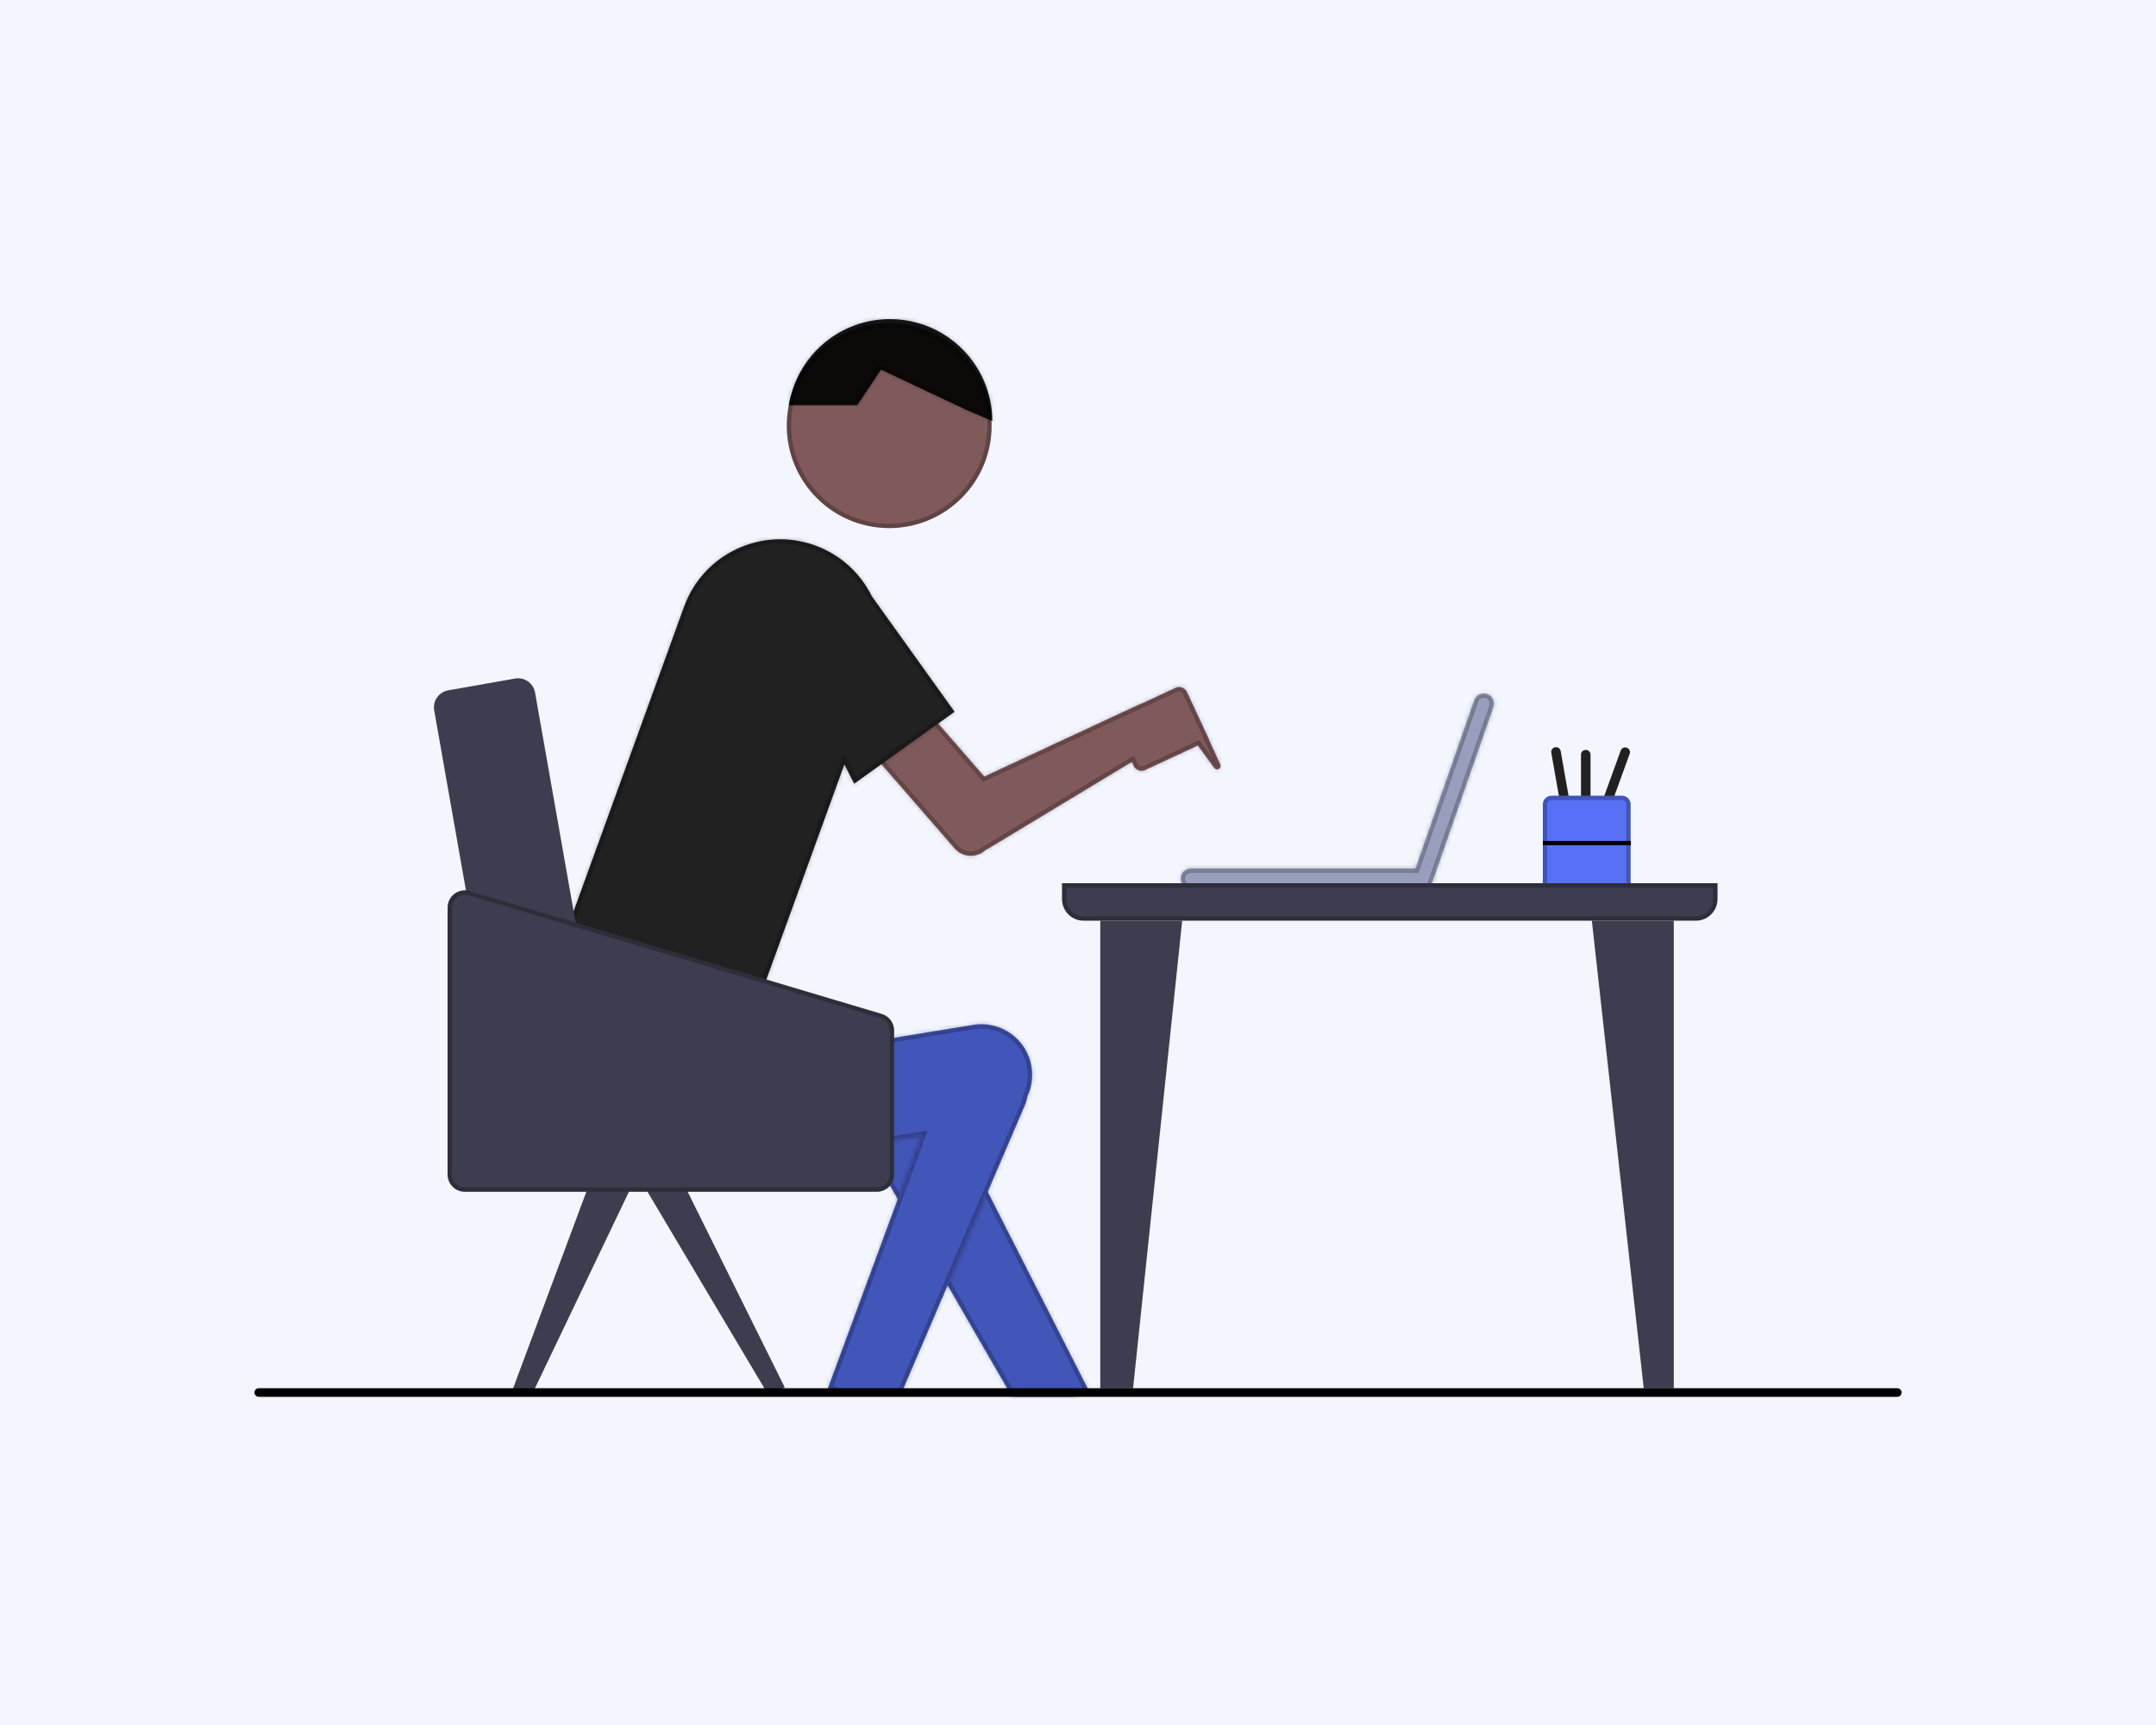 <svg width="500" height="400" viewBox="0 0 500 400" fill="none" xmlns="http://www.w3.org/2000/svg">
<rect width="500" height="400" fill="#F3F5FF"/>
<path d="M359.761 174.551C359.655 173.95 360.057 173.376 360.659 173.269C361.26 173.163 361.834 173.565 361.94 174.166L364.821 190.538L362.643 190.922L359.761 174.551Z" fill="#212121"/>
<path d="M366.649 174.993C366.649 174.382 367.144 173.886 367.755 173.886C368.366 173.886 368.861 174.382 368.861 174.993V191.616H366.649V174.993Z" fill="#212121"/>
<path d="M375.863 174.04C376.072 173.466 376.706 173.17 377.28 173.379C377.854 173.588 378.151 174.224 377.942 174.798L372.267 190.419L370.188 189.661L375.863 174.04Z" fill="#212121"/>
<path d="M357.8 186.524C357.8 185.42 358.695 184.524 359.8 184.524H376.152C377.257 184.524 378.152 185.42 378.152 186.524V205.8H357.8V186.524Z" fill="#5770F5"/>
<path d="M358.3 186.524C358.3 185.696 358.972 185.024 359.8 185.024H376.152C376.981 185.024 377.652 185.696 377.652 186.524V205.3H358.3V186.524Z" stroke="black" stroke-opacity="0.25"/>
<path d="M357.8 195.492H378.225" stroke="black"/>
<mask id="path-7-inside-1" fill="white">
<path fill-rule="evenodd" clip-rule="evenodd" d="M330.25 206.132H276.175C274.863 206.132 273.8 205.069 273.8 203.757C273.8 202.446 274.863 201.382 276.175 201.382H328.262L341.868 162.393C342.3 161.155 343.654 160.501 344.893 160.933C346.131 161.365 346.785 162.72 346.352 163.958L331.485 206.564L330.25 206.132Z"/>
</mask>
<path fill-rule="evenodd" clip-rule="evenodd" d="M330.25 206.132H276.175C274.863 206.132 273.8 205.069 273.8 203.757C273.8 202.446 274.863 201.382 276.175 201.382H328.262L341.868 162.393C342.3 161.155 343.654 160.501 344.893 160.933C346.131 161.365 346.785 162.72 346.352 163.958L331.485 206.564L330.25 206.132Z" fill="#989EBC"/>
<path d="M330.25 206.132L330.579 205.188L330.419 205.132H330.25V206.132ZM328.262 201.382V202.382H328.972L329.206 201.712L328.262 201.382ZM341.868 162.393L340.923 162.064V162.064L341.868 162.393ZM344.893 160.933L345.222 159.989V159.989L344.893 160.933ZM346.352 163.958L345.408 163.629V163.629L346.352 163.958ZM331.485 206.564L331.155 207.508L332.1 207.837L332.429 206.893L331.485 206.564ZM330.25 205.132H276.175V207.132H330.25V205.132ZM276.175 205.132C275.416 205.132 274.8 204.517 274.8 203.757H272.8C272.8 205.621 274.311 207.132 276.175 207.132V205.132ZM274.8 203.757C274.8 202.998 275.416 202.382 276.175 202.382V200.382C274.311 200.382 272.8 201.894 272.8 203.757H274.8ZM276.175 202.382H328.262V200.382H276.175V202.382ZM329.206 201.712L342.812 162.723L340.923 162.064L327.318 201.053L329.206 201.712ZM342.812 162.723C343.062 162.006 343.846 161.627 344.563 161.877L345.222 159.989C343.462 159.375 341.538 160.304 340.923 162.064L342.812 162.723ZM344.563 161.877C345.28 162.128 345.658 162.912 345.408 163.629L347.297 164.288C347.911 162.528 346.982 160.603 345.222 159.989L344.563 161.877ZM345.408 163.629L330.541 206.234L332.429 206.893L347.297 164.288L345.408 163.629ZM331.814 205.619L330.579 205.188L329.92 207.077L331.155 207.508L331.814 205.619Z" fill="black" fill-opacity="0.25" mask="url(#path-7-inside-1)"/>
<path d="M246.3 204.804H398.3V208.482C398.3 211.243 396.061 213.482 393.3 213.482H251.3C248.539 213.482 246.3 211.243 246.3 208.482V204.804Z" fill="#3C3D4E"/>
<path d="M246.8 205.304H397.8V208.482C397.8 210.967 395.785 212.982 393.3 212.982H251.3C248.815 212.982 246.8 210.967 246.8 208.482V205.304Z" stroke="black" stroke-opacity="0.25"/>
<path d="M255.167 213.482H274.167L262.767 321.949H255.167V213.482Z" fill="#3C3D4E"/>
<path d="M369.167 213.482H388.167V321.949H381.2L369.167 213.482Z" fill="#3C3D4E"/>
<mask id="path-13-inside-2" fill="white">
<path fill-rule="evenodd" clip-rule="evenodd" d="M204.79 252.041C199.975 254.825 198.328 260.987 201.112 265.802L234.676 323.85H249.211L252.364 322.154L218.809 256.194C216.191 251.046 209.79 249.15 204.79 252.041Z"/>
</mask>
<path fill-rule="evenodd" clip-rule="evenodd" d="M204.79 252.041C199.975 254.825 198.328 260.987 201.112 265.802L234.676 323.85H249.211L252.364 322.154L218.809 256.194C216.191 251.046 209.79 249.15 204.79 252.041Z" fill="#4255B9"/>
<path d="M201.112 265.802L201.978 265.302L201.112 265.802ZM204.79 252.041L204.29 251.175L204.79 252.041ZM234.676 323.85L233.81 324.351L234.099 324.85H234.676V323.85ZM249.211 323.85V324.85H249.463L249.685 324.731L249.211 323.85ZM252.364 322.154L252.838 323.034L253.699 322.571L253.256 321.7L252.364 322.154ZM218.809 256.194L217.918 256.647L218.809 256.194ZM201.978 265.302C199.47 260.964 200.953 255.415 205.291 252.907L204.29 251.175C198.996 254.236 197.186 261.009 200.247 266.303L201.978 265.302ZM235.542 323.349L201.978 265.302L200.247 266.303L233.81 324.351L235.542 323.349ZM234.676 324.85H249.211V322.85H234.676V324.85ZM251.891 321.273L248.737 322.969L249.685 324.731L252.838 323.034L251.891 321.273ZM217.918 256.647L251.473 322.607L253.256 321.7L219.701 255.74L217.918 256.647ZM205.291 252.907C209.794 250.303 215.56 252.011 217.918 256.647L219.701 255.74C216.822 250.082 209.785 247.998 204.29 251.175L205.291 252.907Z" fill="black" fill-opacity="0.25" mask="url(#path-13-inside-2)"/>
<mask id="path-15-inside-3" fill="white">
<path fill-rule="evenodd" clip-rule="evenodd" d="M194.399 242.752L225.72 237.642C232.124 236.597 238.17 240.94 239.224 247.343C239.621 249.751 239.254 252.108 238.302 254.167C238.17 254.921 237.949 255.672 237.634 256.408L209.121 322.9L194.446 322.9L191.99 321.926L213.597 263.427L198.217 265.937L194.399 242.752Z"/>
</mask>
<path fill-rule="evenodd" clip-rule="evenodd" d="M194.399 242.752L225.72 237.642C232.124 236.597 238.17 240.94 239.224 247.343C239.621 249.751 239.254 252.108 238.302 254.167C238.17 254.921 237.949 255.672 237.634 256.408L209.121 322.9L194.446 322.9L191.99 321.926L213.597 263.427L198.217 265.937L194.399 242.752Z" fill="#4255B9"/>
<path d="M225.72 237.642L225.881 238.629L225.72 237.642ZM194.399 242.752L194.238 241.765L193.249 241.927L193.412 242.915L194.399 242.752ZM239.224 247.343L240.211 247.18L239.224 247.343ZM238.302 254.167L237.394 253.747L237.339 253.866L237.317 253.995L238.302 254.167ZM237.634 256.408L238.553 256.802L238.553 256.802L237.634 256.408ZM209.121 322.9L209.121 323.9L209.781 323.9L210.04 323.294L209.121 322.9ZM194.446 322.9L194.077 323.83L194.254 323.9L194.446 323.9L194.446 322.9ZM191.99 321.926L191.052 321.58L190.714 322.496L191.622 322.856L191.99 321.926ZM213.597 263.427L214.535 263.774L215.13 262.164L213.436 262.44L213.597 263.427ZM198.217 265.937L197.231 266.099L197.393 267.084L198.378 266.924L198.217 265.937ZM225.559 236.655L194.238 241.765L194.56 243.739L225.881 238.629L225.559 236.655ZM240.211 247.18C239.067 240.234 232.507 235.522 225.559 236.655L225.881 238.629C231.74 237.673 237.273 241.647 238.237 247.505L240.211 247.18ZM239.209 254.587C240.243 252.352 240.641 249.793 240.211 247.18L238.237 247.505C238.6 249.71 238.265 251.865 237.394 253.747L239.209 254.587ZM238.553 256.802C238.899 255.994 239.142 255.169 239.287 254.34L237.317 253.995C237.198 254.672 237 255.349 236.715 256.014L238.553 256.802ZM210.04 323.294L238.553 256.802L236.715 256.014L208.202 322.506L210.04 323.294ZM194.446 323.9L209.121 323.9L209.121 321.9L194.446 321.9L194.446 323.9ZM191.622 322.856L194.077 323.83L194.814 321.97L192.359 320.997L191.622 322.856ZM212.659 263.081L191.052 321.58L192.928 322.273L214.535 263.774L212.659 263.081ZM198.378 266.924L213.758 264.414L213.436 262.44L198.056 264.95L198.378 266.924ZM193.412 242.915L197.231 266.099L199.204 265.774L195.386 242.59L193.412 242.915Z" fill="black" fill-opacity="0.25" mask="url(#path-15-inside-3)"/>
<mask id="path-17-inside-4" fill="white">
<path fill-rule="evenodd" clip-rule="evenodd" d="M228.273 180.056L201.302 149.05L189.117 159.649L221.379 196.738C223.191 198.822 226.349 199.042 228.433 197.229L228.591 197.091C228.797 197.002 229 196.898 229.198 196.778L262.481 176.685L262.906 177.598C263.372 178.6 264.561 179.034 265.563 178.568L277.797 172.876L281.611 178.097C281.857 178.432 282.316 178.528 282.676 178.319C283.036 178.109 283.179 177.66 283.005 177.281L280.435 171.648L280.473 171.631L275.276 160.459C274.81 159.457 273.62 159.023 272.619 159.489L264.311 163.354L264.285 163.3L228.273 180.056Z"/>
</mask>
<path fill-rule="evenodd" clip-rule="evenodd" d="M228.273 180.056L201.302 149.05L189.117 159.649L221.379 196.738C223.191 198.822 226.349 199.042 228.433 197.229L228.591 197.091C228.797 197.002 229 196.898 229.198 196.778L262.481 176.685L262.906 177.598C263.372 178.6 264.561 179.034 265.563 178.568L277.797 172.876L281.611 178.097C281.857 178.432 282.316 178.528 282.676 178.319C283.036 178.109 283.179 177.66 283.005 177.281L280.435 171.648L280.473 171.631L275.276 160.459C274.81 159.457 273.62 159.023 272.619 159.489L264.311 163.354L264.285 163.3L228.273 180.056Z" fill="#633333" fill-opacity="0.8"/>
<path d="M201.302 149.05L202.057 148.394L201.4 147.639L200.646 148.295L201.302 149.05ZM228.273 180.056L227.518 180.713L228.012 181.28L228.695 180.963L228.273 180.056ZM189.117 159.649L188.461 158.895L187.706 159.551L188.363 160.305L189.117 159.649ZM221.379 196.738L220.624 197.395H220.624L221.379 196.738ZM228.433 197.229L229.089 197.984H229.089L228.433 197.229ZM228.591 197.091L228.194 196.173L228.052 196.235L227.935 196.337L228.591 197.091ZM229.198 196.778L228.681 195.922L229.198 196.778ZM262.481 176.685L263.388 176.264L262.918 175.254L261.964 175.829L262.481 176.685ZM262.906 177.598L263.812 177.176V177.176L262.906 177.598ZM265.563 178.568L265.985 179.474L265.563 178.568ZM277.797 172.876L278.604 172.286L278.12 171.623L277.375 171.969L277.797 172.876ZM281.611 178.097L282.419 177.507V177.507L281.611 178.097ZM282.676 178.319L283.179 179.183L283.179 179.183L282.676 178.319ZM283.005 177.281L282.096 177.696V177.696L283.005 177.281ZM280.435 171.648L280.014 170.742L279.114 171.16L279.526 172.063L280.435 171.648ZM280.473 171.631L280.895 172.537L281.802 172.116L281.38 171.209L280.473 171.631ZM275.276 160.459L274.369 160.88L274.369 160.88L275.276 160.459ZM272.619 159.489L272.197 158.582L272.619 159.489ZM264.311 163.354L263.413 163.792L263.843 164.675L264.733 164.26L264.311 163.354ZM264.285 163.3L265.184 162.862L264.754 161.979L263.863 162.393L264.285 163.3ZM200.548 149.706L227.518 180.713L229.027 179.4L202.057 148.394L200.548 149.706ZM189.773 160.404L201.959 149.805L200.646 148.295L188.461 158.895L189.773 160.404ZM222.133 196.082L189.872 158.993L188.363 160.305L220.624 197.395L222.133 196.082ZM227.776 196.475C226.109 197.925 223.583 197.749 222.133 196.082L220.624 197.395C222.799 199.895 226.589 200.159 229.089 197.984L227.776 196.475ZM227.935 196.337L227.776 196.475L229.089 197.984L229.248 197.846L227.935 196.337ZM228.681 195.922C228.522 196.019 228.359 196.102 228.194 196.173L228.988 198.009C229.235 197.902 229.478 197.777 229.715 197.635L228.681 195.922ZM261.964 175.829L228.681 195.922L229.715 197.635L262.998 177.541L261.964 175.829ZM263.812 177.176L263.388 176.264L261.574 177.107L261.999 178.02L263.812 177.176ZM265.141 177.661C264.64 177.894 264.045 177.677 263.812 177.176L261.999 178.02C262.698 179.522 264.482 180.173 265.985 179.474L265.141 177.661ZM277.375 171.969L265.141 177.661L265.985 179.474L278.219 173.783L277.375 171.969ZM282.419 177.507L278.604 172.286L276.989 173.466L280.804 178.687L282.419 177.507ZM282.172 177.455C282.255 177.406 282.362 177.429 282.419 177.507L280.804 178.687C281.352 179.436 282.377 179.65 283.179 179.183L282.172 177.455ZM282.096 177.696C282.056 177.608 282.089 177.504 282.172 177.455L283.179 179.183C283.983 178.714 284.302 177.712 283.915 176.866L282.096 177.696ZM279.526 172.063L282.096 177.696L283.915 176.866L281.345 171.233L279.526 172.063ZM280.052 170.724L280.014 170.742L280.857 172.555L280.895 172.537L280.052 170.724ZM274.369 160.88L279.567 172.053L281.38 171.209L276.182 160.037L274.369 160.88ZM273.04 160.396C273.541 160.163 274.136 160.38 274.369 160.88L276.182 160.037C275.483 158.535 273.699 157.883 272.197 158.582L273.04 160.396ZM264.733 164.26L273.04 160.396L272.197 158.582L263.89 162.447L264.733 164.26ZM263.386 163.738L263.413 163.792L265.21 162.916L265.184 162.862L263.386 163.738ZM228.695 180.963L264.707 164.207L263.863 162.393L227.851 179.15L228.695 180.963Z" fill="black" fill-opacity="0.25" mask="url(#path-17-inside-4)"/>
<mask id="path-19-inside-5" fill="white">
<path fill-rule="evenodd" clip-rule="evenodd" d="M189.021 126.472C176.71 122.006 163.11 128.366 158.645 140.676L131.35 215.921L175.93 232.092L195.822 177.257L198.092 181.729L221.379 165.047L202.201 138.274C199.59 132.978 195.009 128.644 189.021 126.472Z"/>
</mask>
<path fill-rule="evenodd" clip-rule="evenodd" d="M189.021 126.472C176.71 122.006 163.11 128.366 158.645 140.676L131.35 215.921L175.93 232.092L195.822 177.257L198.092 181.729L221.379 165.047L202.201 138.274C199.59 132.978 195.009 128.644 189.021 126.472Z" fill="#212121"/>
<path d="M158.645 140.676L159.585 141.017L158.645 140.676ZM189.021 126.472L189.362 125.532L189.021 126.472ZM131.35 215.921L130.41 215.58L130.069 216.52L131.009 216.861L131.35 215.921ZM175.93 232.092L175.589 233.032L176.529 233.373L176.87 232.433L175.93 232.092ZM195.822 177.257L196.713 176.804L195.668 174.747L194.881 176.916L195.822 177.257ZM198.092 181.729L197.201 182.181L197.728 183.22L198.675 182.541L198.092 181.729ZM221.379 165.047L221.962 165.859L222.775 165.277L222.192 164.464L221.379 165.047ZM202.201 138.274L201.304 138.716L201.34 138.79L201.388 138.856L202.201 138.274ZM159.585 141.017C163.862 129.226 176.888 123.135 188.68 127.412L189.362 125.532C176.532 120.878 162.359 127.505 157.705 140.335L159.585 141.017ZM132.29 216.262L159.585 141.017L157.705 140.335L130.41 215.58L132.29 216.262ZM176.271 231.152L131.691 214.981L131.009 216.861L175.589 233.032L176.271 231.152ZM194.881 176.916L174.99 231.751L176.87 232.433L196.762 177.598L194.881 176.916ZM198.984 181.276L196.713 176.804L194.93 177.71L197.201 182.181L198.984 181.276ZM220.797 164.234L197.51 180.916L198.675 182.541L221.962 165.859L220.797 164.234ZM201.388 138.856L220.567 165.629L222.192 164.464L203.014 137.692L201.388 138.856ZM188.68 127.412C194.416 129.493 198.802 133.643 201.304 138.716L203.098 137.832C200.377 132.314 195.603 127.796 189.362 125.532L188.68 127.412Z" fill="black" fill-opacity="0.25" mask="url(#path-19-inside-5)"/>
<circle cx="206.217" cy="98.7" r="23.75" fill="#633333" fill-opacity="0.8"/>
<circle cx="206.217" cy="98.7" r="23.25" stroke="black" stroke-opacity="0.25"/>
<mask id="path-23-inside-6" fill="white">
<path fill-rule="evenodd" clip-rule="evenodd" d="M204.074 86.073L198.822 93.95H182.942C184.761 82.64 194.566 74 206.39 74C219.465 74 230.073 84.567 230.139 97.627L224.266 95.126L204.703 85.898L204.313 85.714L204.074 86.073Z"/>
</mask>
<path fill-rule="evenodd" clip-rule="evenodd" d="M204.074 86.073L198.822 93.95H182.942C184.761 82.64 194.566 74 206.39 74C219.465 74 230.073 84.567 230.139 97.627L224.266 95.126L204.703 85.898L204.313 85.714L204.074 86.073Z" fill="black" fill-opacity="0.9"/>
<path d="M198.822 93.95V94.95H199.357L199.654 94.505L198.822 93.95ZM204.074 86.073L204.906 86.627L204.074 86.073ZM182.942 93.95L181.955 93.791L181.768 94.95H182.942V93.95ZM230.139 97.627L229.748 98.547L231.147 99.143L231.139 97.622L230.139 97.627ZM224.266 95.126L223.839 96.03L223.856 96.038L223.874 96.046L224.266 95.126ZM204.703 85.898L204.276 86.802H204.276L204.703 85.898ZM204.313 85.714L204.739 84.809L203.959 84.441L203.481 85.159L204.313 85.714ZM199.654 94.505L204.906 86.627L203.242 85.518L197.99 93.395L199.654 94.505ZM182.942 94.95H198.822V92.95H182.942V94.95ZM206.39 73C194.068 73 183.85 82.004 181.955 93.791L183.929 94.109C185.671 83.275 195.065 75 206.39 75V73ZM231.139 97.622C231.07 84.012 220.016 73 206.39 73V75C218.915 75 229.076 85.122 229.139 97.632L231.139 97.622ZM223.874 96.046L229.748 98.547L230.531 96.707L224.657 94.205L223.874 96.046ZM204.276 86.802L223.839 96.03L224.692 94.221L205.13 84.993L204.276 86.802ZM203.886 86.618L204.276 86.802L205.13 84.993L204.739 84.809L203.886 86.618ZM204.906 86.627L205.145 86.269L203.481 85.159L203.242 85.518L204.906 86.627Z" fill="black" fill-opacity="0.25" mask="url(#path-23-inside-6)"/>
<path d="M129.45 241.519L139.661 236.45L181.996 321.721L178.252 323.58L129.45 241.519Z" fill="#3C3D4E"/>
<path d="M145.541 250.7L156.223 254.681L123.182 323.75L118.909 322.158L145.541 250.7Z" fill="#3C3D4E"/>
<path d="M100.695 164.713C100.311 162.538 101.764 160.463 103.939 160.08L119.45 157.345C121.626 156.961 123.7 158.414 124.084 160.589L135.927 227.753L112.537 231.877L100.695 164.713Z" fill="#3C3D4E"/>
<path d="M103.8 210.467C103.8 207.79 106.378 205.869 108.943 206.633L204.493 235.123C206.188 235.629 207.35 237.187 207.35 238.956V272.35C207.35 274.559 205.559 276.35 203.35 276.35H107.8C105.591 276.35 103.8 274.559 103.8 272.35V210.467Z" fill="#3C3D4E"/>
<path d="M104.3 210.467C104.3 208.125 106.556 206.443 108.8 207.113L204.35 235.602C205.833 236.045 206.85 237.409 206.85 238.956V272.35C206.85 274.283 205.283 275.85 203.35 275.85H107.8C105.867 275.85 104.3 274.283 104.3 272.35V210.467Z" stroke="black" stroke-opacity="0.25"/>
<path d="M440 322.9H60" stroke="black" stroke-width="2" stroke-linecap="round"/>
</svg>
